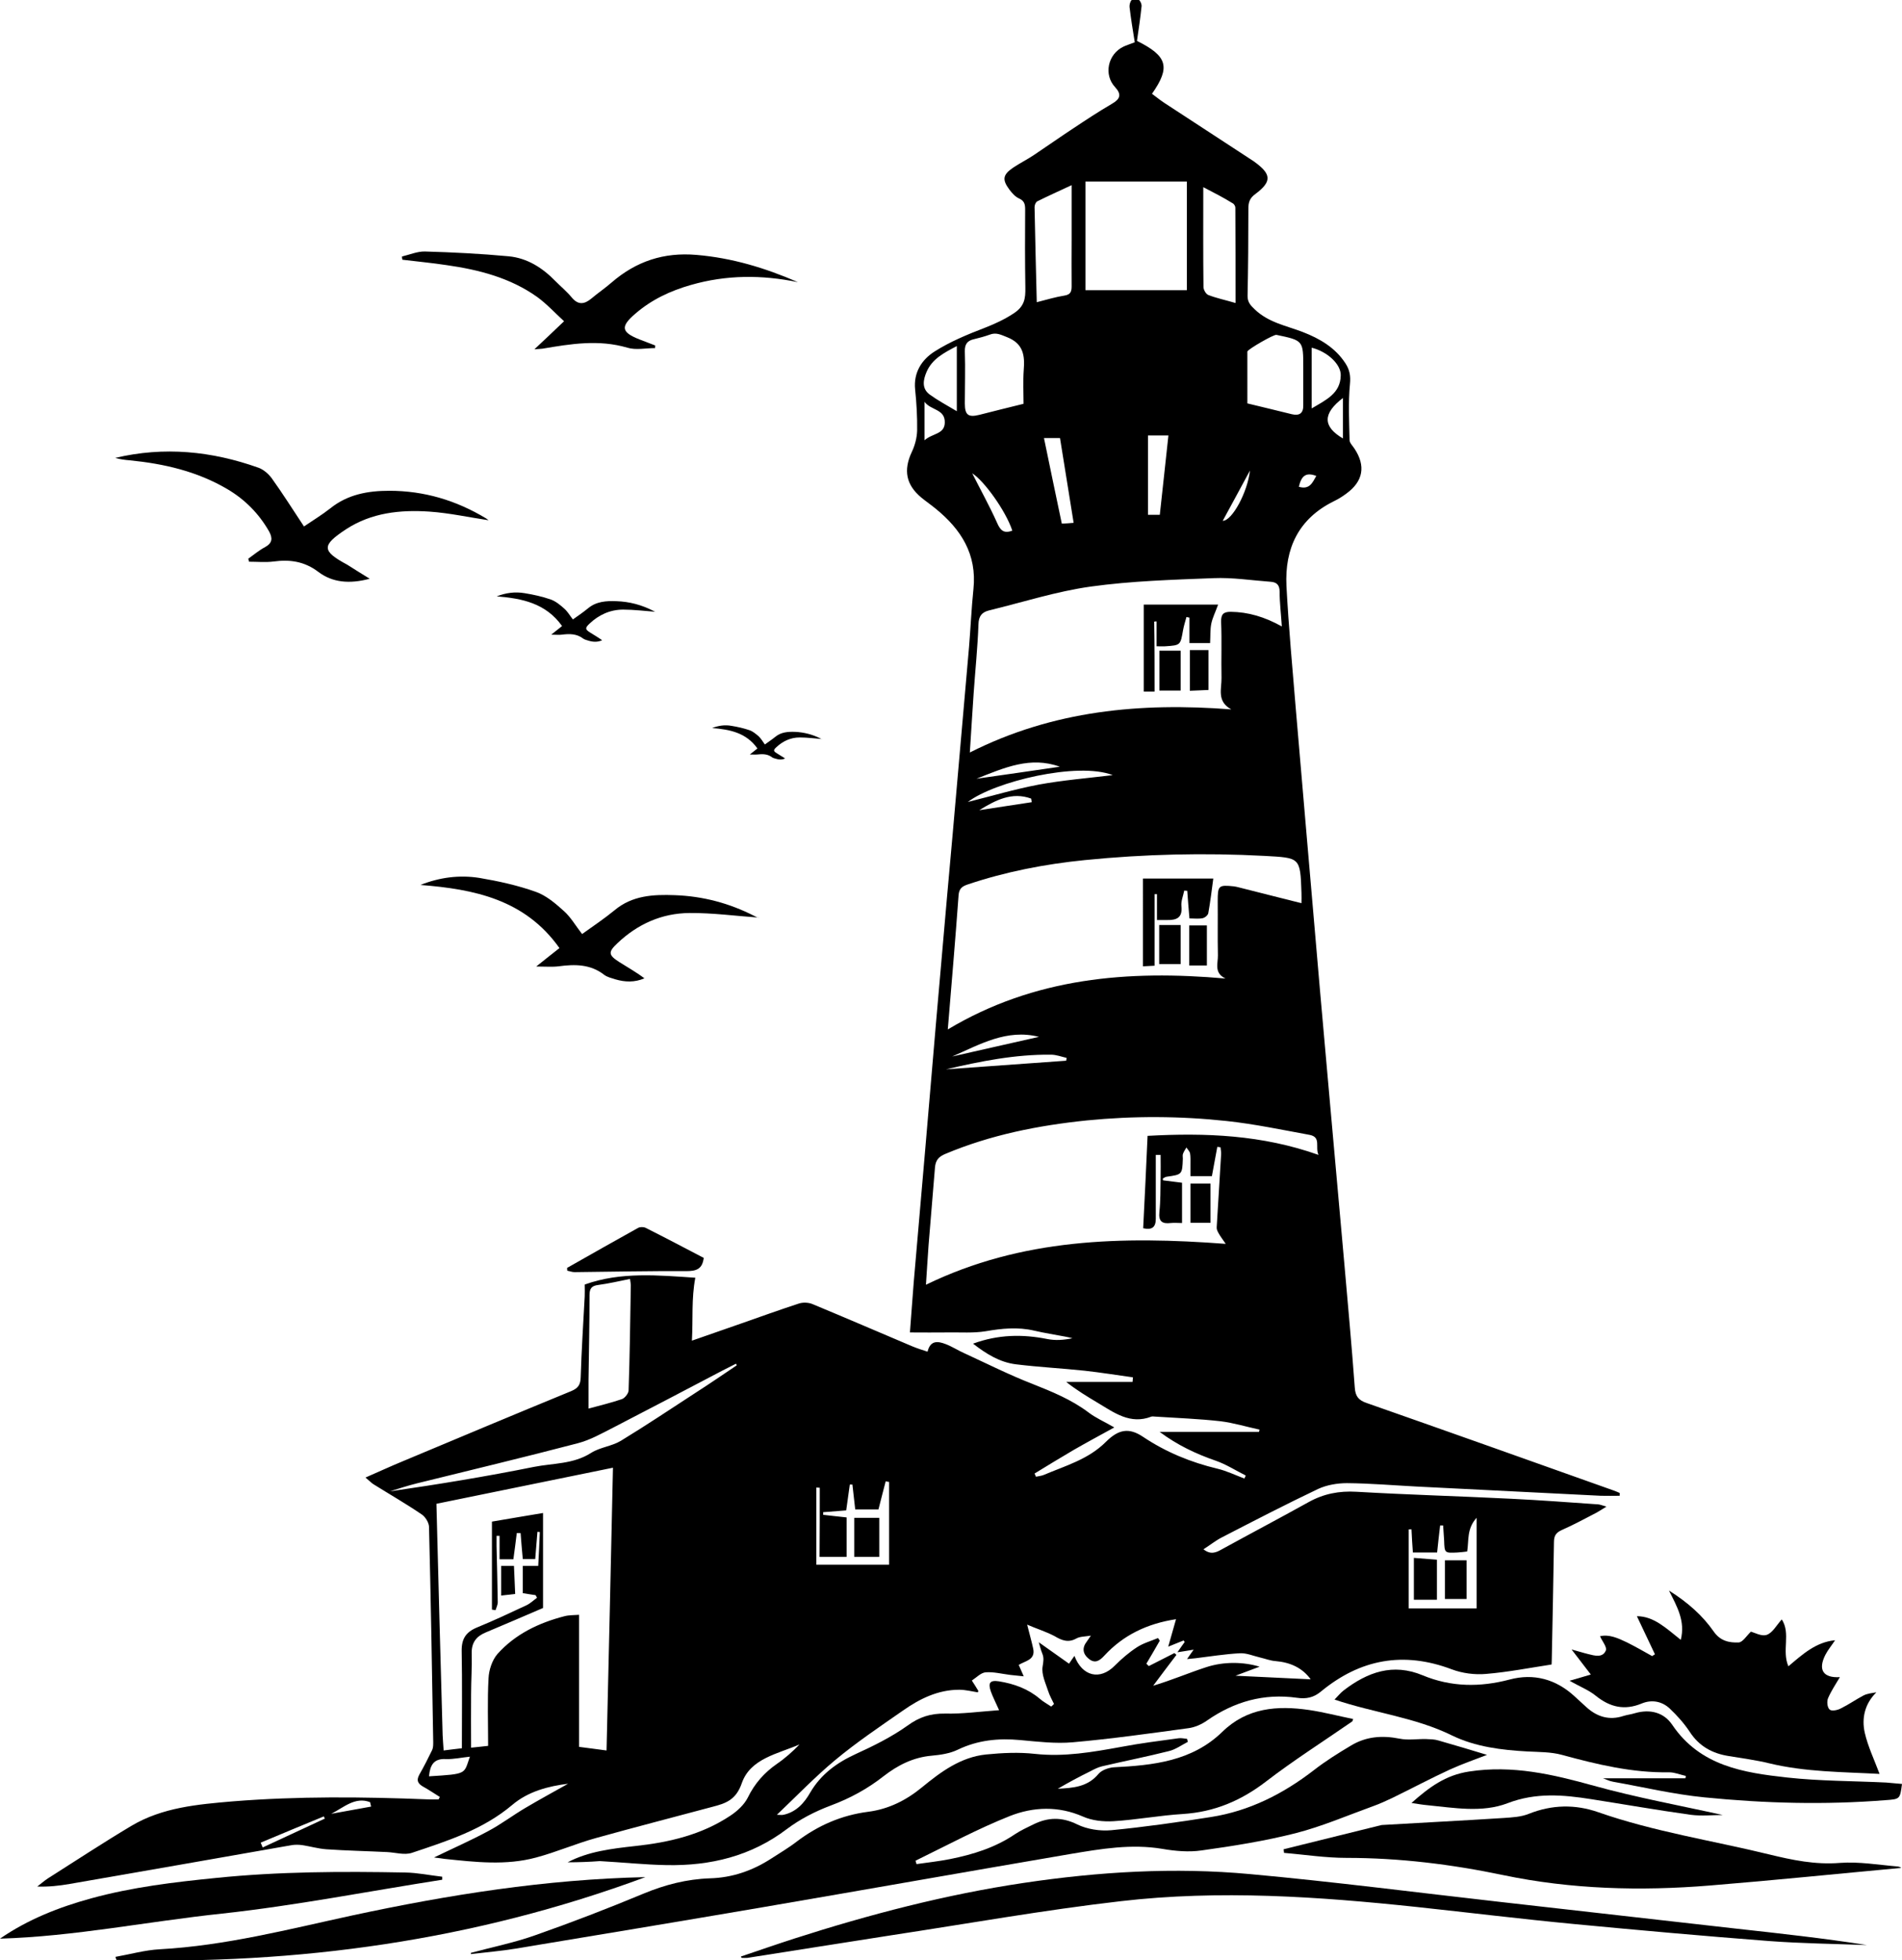 <?xml version="1.0" encoding="utf-8"?>
<svg version="1.1" id="Layer_1" xmlns="http://www.w3.org/2000/svg" xmlns:xlink="http://www.w3.org/1999/xlink" x="0px" y="0px"
	 viewBox="0 0 949.2 978.2" style="enable-background:new 0 0 949.2 978.2;" xml:space="preserve">
<path fill="black" stroke="black" stroke-width="0" d="M283.3,929.3c10.2-5.4,21.9-6.8,33.6-8.1c16.9-1.8,33.2-5.6,47.5-15.1c3.5-2.3,7-5.5,8.8-9.1c3.4-7,8.2-12.4,14.5-16.8
	c4.1-2.8,7.8-6.1,11.3-9.7c-10.9,4.7-24.5,7-28.8,19.3c-2.9,8.4-8,10.1-14.6,11.8c-19.4,5.2-38.8,10.2-58.2,15.6
	c-10.1,2.8-19.7,7-29.8,9.7c-15.1,4.1-30.4,2.3-45.7,0.7c-1.6-0.2-3.3-0.5-5.3-0.7c9.3-4.5,18.4-8.5,27.1-13.2
	c6.4-3.4,12.3-7.9,18.6-11.6c7.1-4.2,14.3-8.1,21.2-12c-9.8,1.2-19.9,3.8-27.9,10.6c-14.7,12.4-32.5,18-50.1,23.9
	c-3.7,1.2-8.2-0.2-12.3-0.4c-10.1-0.5-20.3-0.7-30.4-1.4c-4.1-0.3-8.1-1.5-12.2-2.1c-1.6-0.2-3.3-0.2-4.8,0c-37,6.5-74,13-111,19.4
	c-5.2,0.9-10.5,1.5-16.2,1.3c1.7-1.3,3.4-2.8,5.2-4c13.9-8.8,27.7-17.9,41.8-26.3c15.5-9.2,33-10.7,50.5-12.2
	c32.4-2.6,64.9-2.3,97.4-1c1.8,0.1,3.6,0,5.4,0c0.2-0.4,0.4-0.8,0.6-1.2c-2.6-1.6-5.2-3.4-7.9-4.9c-2.8-1.5-4.1-3.1-2.3-6.3
	c2.3-4,4.4-8.2,6.4-12.3c0.5-1.1,0.5-2.6,0.5-3.9c-0.6-35.8-1.2-71.6-2.1-107.5c-0.1-2.1-1.9-5-3.8-6.2c-7.8-5.3-16-10-24-15
	c-1.2-0.8-2.2-1.9-3.9-3.3c6.7-2.9,12.7-5.7,18.8-8.2c27.9-11.7,55.8-23.4,83.8-34.9c3.4-1.4,4.7-3.1,4.8-6.9
	c0.4-13.5,1.3-27,2-40.4c0.1-1.9,0-3.8,0-5.9c18-6.5,37-4.6,55.2-3.4c-2,10.5-1.1,20.6-1.7,31.4c8.5-3,16.3-5.7,24.1-8.4
	c9.7-3.4,19.4-6.9,29.2-10.1c2.1-0.7,4.9-0.6,7,0.3c16.6,6.9,33.1,14,49.6,21c2.4,1,4.9,1.8,7.7,2.7c1.4-5.9,5.3-5.2,9-3.8
	c3.2,1.2,6.2,3.2,9.4,4.6c11.3,5.2,22.4,10.8,34,15.3c9.8,3.9,19.4,7.8,27.9,14.2c3.5,2.7,7.7,4.5,12.9,7.5
	c-7.1,3.9-13.8,7.5-20.4,11.3c-6.5,3.8-13,7.8-19.4,11.7c0.2,0.5,0.5,1.1,0.7,1.6c1.3-0.3,2.7-0.4,3.9-0.9
	c10.8-4.6,22.2-7.7,31-16.5c6.4-6.4,11.6-7.1,18.4-2.6c11.5,7.7,23.9,12.8,37.3,16c4.6,1.1,8.9,3.2,13.4,4.9c0.2-0.5,0.5-1,0.7-1.5
	c-5-2.5-9.8-5.6-15-7.4c-9.8-3.4-19-7.7-28-14.4c17.1,0,33.4,0,49.6,0c0.1-0.4,0.2-0.8,0.3-1.1c-6.5-1.4-13-3.4-19.6-4.2
	c-10.7-1.2-21.6-1.6-32.4-2.3c-0.7,0-1.4-0.2-2,0c-10.6,4.1-18.6-2-26.8-6.9c-5.2-3.1-10.5-6.3-15.7-10.4c11,0,22,0,33.1,0
	c0.1-0.8,0.1-1.5,0.2-2.3c-8-1.1-16-2.4-24.1-3.3c-11.4-1.2-22.9-1.8-34.3-3.2c-8.1-1-14.8-5.2-21.4-10.3
	c12.5-4.6,24.7-4.8,37.1-2.3c4,0.8,8.2,0.5,12.5-0.4c-1.2-0.3-2.3-0.6-3.5-0.8c-5.2-1-10.5-1.8-15.6-3c-8.1-1.9-16.1-1.1-24.2,0.3
	c-6.1,1-12.5,0.5-18.7,0.6c-6.2,0.1-12.4,0-19.1,0c0.6-7.7,1.2-16.4,1.9-25.1c1.8-21.6,3.8-43.1,5.6-64.7
	c1.9-21.9,3.7-43.8,5.6-65.7c1.8-20.6,3.6-41.1,5.4-61.7c1.9-21.1,3.8-42.1,5.6-63.2c1.8-20.6,3.6-41.1,5.4-61.7
	c0.8-9.6,1.2-19.3,2.2-28.9c1.8-17.3-6.2-29.8-18.9-40.1c-2.3-1.9-4.8-3.6-7.1-5.5c-7.7-6.4-9-13.7-4.8-22.7
	c1.6-3.3,2.6-7.2,2.7-10.8c0.1-6.8-0.3-13.6-1-20.4c-0.9-8.6,3.4-15,9.7-19c7.7-4.9,16.4-8.5,25-11.8c5.1-2,9.7-4.1,14.3-7.1
	c5.6-3.6,6.1-7.5,6-13c-0.2-13-0.2-26-0.1-39c0-2.6-0.4-4.3-3.1-5.5c-1.8-0.8-3.4-2.6-4.7-4.3c-3.8-5.1-3.4-7.5,1.9-11.1
	c3.3-2.2,6.9-4,10.2-6.2c6.6-4.4,13.1-9,19.8-13.4c6.3-4.2,12.7-8.4,19.2-12.2c4.2-2.4,4.9-4.7,1.6-8.3c-5.8-6.2-3.7-16.4,4.1-20.2
	c1.5-0.7,3.1-1.2,5.7-2.2c-0.9-5.7-1.9-11.6-2.6-17.6c-0.1-1.1,0.3-2.8,1.1-3.5c0.8-0.6,2.6-0.7,3.5-0.1c0.8,0.5,1.5,2.2,1.4,3.2
	c-0.6,5.9-1.5,11.8-2.3,17.3c15.3,7.6,16.8,13.1,7.5,26.4c2,1.5,4,3.1,6.1,4.5c14.9,9.7,29.8,19.5,44.7,29.2
	c0.1,0.1,0.3,0.2,0.4,0.3c8.4,6.1,8.7,9.8,0.4,16c-2.9,2.1-3.5,4.2-3.5,7.4c0,14.5-0.1,29-0.4,43.5c0,3.1,1.4,4.6,3.6,6.7
	c6.9,6.6,15.7,8.1,24,11.3c8.5,3.3,16.2,7.8,21.3,15.7c2,3.1,2.6,6.1,2.2,10.2c-0.9,9.2-0.4,18.6-0.2,28c0,1.4,1.5,2.8,2.4,4.2
	c5.8,8.7,4.4,16.4-4,22.5c-2,1.5-4.1,2.8-6.4,3.9c-17.5,8.7-24.4,23.5-23.5,42.2c1.1,20.6,3,41.2,4.7,61.7
	c1.8,21.4,3.7,42.8,5.5,64.2c2.2,25.5,4.4,51.1,6.6,76.6c1.7,19.9,3.6,39.8,5.3,59.7c2.3,25.4,4.5,50.7,6.8,76.1
	c1.8,20.6,3.7,41.1,5.2,61.7c0.3,4.3,1.8,6.3,5.9,7.7c41.1,14.4,82.1,29,123.1,43.6c1.1,0.4,2.1,0.8,3.2,1.3c0,0.5,0,0.9,0,1.4
	c-3.1,0-6.2,0.1-9.4,0c-30.6-1.5-61.2-3.1-91.8-4.6c-11.6-0.6-23.3-1.6-34.9-1.7c-4.8,0-10.1,0.9-14.4,2.9
	c-16.2,7.7-32.2,16-48.1,24.2c-3.1,1.6-5.8,3.8-9.1,5.9c3.5,2.8,6.2,1.7,9,0.1c14.4-7.9,29-15.6,43.4-23.6
	c7.5-4.2,15.3-5.7,23.9-5.2c25.8,1.5,51.6,2.2,77.4,3.5c14.5,0.7,28.9,1.8,43.4,2.8c0.9,0.1,1.8,0.5,4,1.1c-2.3,1.4-3.6,2.3-4.9,3
	c-5.8,3-11.5,6.1-17.4,8.7c-2.9,1.3-3.9,2.9-3.9,6c-0.3,19.7-0.7,39.3-1.1,59c0,1-0.1,2-0.1,2.1c-11.1,1.7-21.8,3.8-32.7,4.7
	c-5.6,0.5-11.8-0.3-17.1-2.3c-24.1-9.1-45.7-5.1-65.3,11.1c-3.6,3-7.3,3.8-12,3.1c-16.4-2.3-31.3,1.9-44.9,11.4
	c-2.7,1.9-6.1,3.4-9.4,3.8c-19.1,2.6-38.2,5.3-57.4,7c-8.7,0.8-17.6-0.3-26.4-1.1c-10.8-1-21.1,0-31.1,4.8c-3.9,1.9-8.6,2.6-13,3
	c-9.2,0.8-16.9,4.7-24,10.2c-8,6.3-16.8,11.1-26.5,14.7c-7.7,2.9-15.3,6.8-21.8,11.7c-17.9,13.6-38.2,18.4-60,18
	c-11.1-0.2-22.3-1.4-33.4-2C294.2,929.1,288.7,929.3,283.3,929.3z M572.7,566.8c29-1.6,57.1-0.5,85.3,9.5c-1.8-3.9,1.5-8.9-4.5-10
	c-13.7-2.5-27.4-5.4-41.3-6.9c-23.2-2.5-46.5-2.6-69.8-0.3c-24.3,2.5-48,7.2-70.6,16.7c-3.4,1.4-4.9,3.2-5.2,6.8
	c-1,12.9-2.2,25.9-3.2,38.8c-0.5,6.4-0.8,12.8-1.3,19.7c47.7-23.2,97.7-24.3,149.6-20.4c-1.7-2.5-2.8-3.9-3.6-5.4
	c-0.5-0.9-1-1.9-0.9-2.9c0.7-12.1,1.5-24.2,2.2-36.3c0.1-1.2-0.2-2.4-0.3-3.6c-0.5-0.1-1-0.1-1.6-0.2c-0.9,4.8-1.8,9.7-2.7,14.6
	c-3.5,0-6.9,0-10.7,0c0-2.2,0-4.1,0-5.9c0-1.8,0.1-3.7-0.2-5.5c-0.2-1-1.2-1.9-1.8-2.9c-0.6,1-1.3,2-1.7,3.1
	c-0.3,0.7-0.1,1.6-0.1,2.5c-0.3,7.9-0.3,7.9-8.1,9c-0.7,0.1-1.3,0.6-1.9,0.9c0,0.3,0.1,0.6,0.1,0.9c3.2,0.4,6.3,0.8,9.5,1.2
	c0,6.8,0,13.2,0,20.1c-2.1,0-3.9-0.2-5.7,0c-4.2,0.5-6.1-0.8-5.6-5.5c0.6-5.6,0.5-11.3,0.6-17c0.1-3.8,0-7.7,0-11.5
	c-0.8,0-1.6,0-2.4,0c0,10.6,0,21.3,0,31.9c0,4.2-1.9,5.7-6.3,4.7C571.3,597.6,572,582.4,572.7,566.8z M473,513.7
	c43.3-25.9,89.9-29.7,138.6-25.4c-5.9-2.8-3.7-7.6-3.8-11.6c-0.2-9,0-18-0.1-27c0-7.8,0.4-8.2,8.1-7.4c0.8,0.1,1.6,0.3,2.4,0.5
	c10.4,2.6,20.8,5.3,31.3,7.9c0-1.4,0.1-3.4,0-5.3c-0.6-17.7-0.7-17.3-18.4-18.3c-30-1.6-59.9-0.9-89.8,2.1
	c-19.9,2-39.5,5.8-58.5,12.2c-2.6,0.9-4.1,2-4.4,5.1C476.8,468.6,474.9,490.7,473,513.7z M639.7,312.6c-0.4-6.4-1.1-11.8-1.1-17.3
	c0-3.5-1.5-4.8-4.6-5c-9.5-0.7-19-2.2-28.4-1.8c-20.4,0.8-41,1.4-61.2,4.2c-17.2,2.4-33.9,7.8-50.8,11.9c-3.5,0.9-5.2,2.7-5.3,7
	c-0.4,11.5-1.6,22.9-2.4,34.4c-0.7,9.7-1.2,19.3-1.9,29.5c41.6-21,85.1-25,130.5-21.5c-7.4-4-4.8-10.3-4.9-15.7
	c-0.2-9.3,0.2-18.7-0.2-28c-0.1-3.9,1.3-5,4.8-5C622.9,305.4,631.1,307.8,639.7,312.6z M221.4,873.5c3.7-0.5,6.7-0.8,9.1-1.1
	c0-16.6,0.2-32.5-0.1-48.5c-0.1-6.1,2.1-9.5,7.7-11.8c8.3-3.4,16.4-7.2,24.5-11c2-0.9,3.6-2.5,5.4-3.8c-0.2-0.4-0.5-0.9-0.7-1.3
	c-2-0.3-4.1-0.6-6.4-1c0-4.7,0-9.1,0-13.6c2.6,0,5,0,7.7,0c0.3-5.8,0.6-11.4,0.8-16.9c-0.4,0-0.8-0.1-1.2-0.1
	c-0.4,4.5-0.7,9.1-1.1,13.6c-2.3,0-4.2,0-6.2,0c-0.4-4.5-0.8-8.8-1.1-13c-0.6,0-1.3,0-1.9,0c-0.5,4.3-1.1,8.6-1.7,13.1
	c-2.1,0-4.2,0-6.9,0c0-4.1,0-7.9,0-11.7c-0.5,0-1,0-1.5,0c0,1.7,0,3.4,0,5.1c0.2,9.3,0.5,18.7,0.6,28c0,1.3-0.7,2.7-1.1,4
	c-0.6-0.1-1.2-0.2-1.8-0.3c0-14.5,0-29,0-43.9c8.6-1.5,17.2-2.9,25.5-4.3c0,16.5,0,32.1,0,47.4c-10,4.3-19.3,8.3-28.6,12.2
	c-4.6,1.9-7.1,5-7,10.3c0.2,6.8-0.3,13.7-0.3,20.5c-0.1,8.8,0,17.6,0,26.7c2.3-0.2,4.7-0.5,8.5-0.9c0-11.5-0.4-22.6,0.2-33.7
	c0.2-4.2,1.8-9.1,4.5-12.2c8.9-9.9,20.6-15.5,33.4-18.8c2.3-0.6,4.8-0.5,7.3-0.7c0,22.1,0,43.7,0,65.9c4.3,0.6,8.8,1.1,13.7,1.8
	c1.1-47.3,2.2-93.8,3.2-141.1c-29.7,6.1-58.8,12-88.1,18c1,38.8,2,77.1,3.1,115.4C221,868.1,221.2,870.4,221.4,873.5z M541.7,90.6
	c0,18.6,0,36.5,0,54.2c17,0,33.7,0,50.6,0c0-17.9,0-35.6,0-54.2C575.4,90.6,558.9,90.6,541.7,90.6z M512.6,810.7
	c1.1,4.4,2.2,8.2,3,11.9c1.3,5.8-4.1,6.2-7.2,8.2c0.8,1.9,1.5,3.4,2.5,5.7c-2.8-0.3-4.7-0.5-6.7-0.7c-4.1-0.5-8.3-1.6-12.3-1.3
	c-2.4,0.2-4.6,2.6-6.9,4.1c1.1,1.7,2.2,3.4,3.2,5.1c0.1,0.2-0.2,0.6-0.2,0.8c-3.1-0.5-6.2-1.3-9.3-1.3c-10.6,0-19.7,4.5-28.1,10.4
	c-11.5,8-23.1,15.8-33.8,24.7c-10.1,8.4-19.3,18-29.1,27.3c1.2,0,2.3,0.2,3.3,0c6.4-1.4,10.4-5.9,13.4-11.2c5.3-9,13.1-14.7,22.4-19
	c9-4.1,18.1-8.6,26.1-14.3c5.9-4.3,11.5-6.1,18.7-6c8.7,0.2,17.3-1,27-1.7c-1.7-3.9-3.1-6.5-4.1-9.3c-1.5-4.3-0.5-5.8,4-5.1
	c7.5,1.2,14.5,3.7,20.4,8.7c1.7,1.5,3.8,2.6,5.7,3.9c0.5-0.4,1-0.9,1.4-1.3c-1-2.1-2.2-4.2-2.9-6.4c-1.3-4-3.4-8.3-2.8-12.2
	c0.4-2.5,0.8-4.4-0.2-6.7c-0.7-1.7-1.1-3.5-1.7-5.5c5.3,3.8,10.1,7.2,15.1,10.7c1.2-1.7,1.8-2.7,2.7-3.9
	c3.9,10.3,12.8,12.3,20.1,4.9c3.4-3.4,7.1-6.6,11.1-9.2c3.2-2.1,7-3.1,10.5-4.6c0.3,0.4,0.6,0.9,0.9,1.3c-2.2,3.8-4.4,7.7-6.7,11.5
	c0.4,0.4,0.8,0.8,1.2,1.2c4.3-2.2,8.5-4.3,12.8-6.5c0.3,0.3,0.7,0.6,1,0.9c-3.9,5.1-7.8,10.3-11.6,15.4c9.3-2.8,17.7-6.4,26.3-9.2
	c9-3,19-2.7,26.8-0.3c-3.9,1.5-7.6,2.8-12,4.5c13.2,0.6,25.4,1.2,37.5,1.8c-4.2-5.8-10.3-8.5-17.6-9.1c-2.6-0.2-5.1-1.2-7.7-1.8
	c-3.4-0.8-6.8-2.3-10.1-2.1c-7.4,0.4-14.8,1.6-22.2,2.5c-1.2,0.1-2.3,0.2-4.1,0.4c1.3-1.9,2.2-3.2,3.3-4.7c-2.5,0.4-4.7,0.8-8.1,1.3
	c1.8-2.6,2.7-3.9,3.6-5.1c-0.2-0.3-0.3-0.5-0.5-0.8c-2.3,0.9-4.5,1.8-7.7,3.1c1.4-4.9,2.6-9,3.9-13.7c-14.4,2.2-26.3,7.9-35.8,18.2
	c-2.3,2.5-4.6,4.1-7.7,1.6c-3.1-2.5-3.5-5.5-1-8.7c0.5-0.7,1-1.4,2-2.9c-3,0.5-5.4,0.4-7.2,1.4c-4.1,2.3-7.3,1-11-1.2
	C521.8,814.1,516.9,812.6,512.6,810.7z M314.4,638.2c-5.4,1.1-10.6,2.3-15.8,3c-3.3,0.4-4.4,1.7-4.4,5.1c0,14.1-0.3,28.3-0.5,42.4
	c0,4.5,0,8.9,0,14.2c5.9-1.6,11.3-2.9,16.6-4.7c1.5-0.5,3.3-2.8,3.4-4.3c0.6-17.3,0.8-34.6,1.1-51.9
	C314.9,640.9,314.6,639.7,314.4,638.2z M510.8,201.5c0-5.6-0.3-11.3,0.1-16.9c0.6-7.2-0.2-13.1-8.2-16.3c-3.1-1.2-5.5-2.6-8.8-1.3
	c-2.5,0.9-5.1,1.6-7.6,2.2c-3.4,0.7-4.9,2.4-4.8,6.1c0.3,8.7,0,17.3,0,26c0,5.8,1.7,7.1,7.3,5.7C495.9,205.2,503,203.4,510.8,201.5z
	 M622.5,201.3c7.8,1.9,15,3.6,22.2,5.4c3.8,0.9,5.8-0.5,5.7-4.5c0-6.3,0-12.6,0-18.9c0-13.4,0-13.4-13.4-16.2
	c-1.3-0.3-14.1,7.1-14.5,8.3c0,0.2,0,0.3,0,0.5C622.5,184.4,622.5,193,622.5,201.3z M517.4,150.8c5.1-1.3,9.4-2.6,13.8-3.3
	c3.1-0.5,3.6-2,3.6-4.7c-0.1-7.7,0-15.3,0-23c0-8.9,0-17.9,0-27.4c-6.2,2.9-11.8,5.4-17.2,8.1c-0.7,0.4-1.3,1.8-1.3,2.8
	C516.6,118.9,517,134.5,517.4,150.8z M367.7,681.3c-0.1-0.3-0.3-0.5-0.4-0.8c-2.3,1.2-4.6,2.3-6.9,3.5c-18.1,9.5-36.2,19-54.4,28.4
	c-5.7,2.9-11.5,6.2-17.7,7.8c-26.7,7-53.5,13.4-80.2,20c-4.5,1.1-9,2.6-13.5,4c24.1-3.5,48-7.4,71.8-12.2c9.6-1.9,19.7-1.3,28.6-7
	c4.4-2.8,10.3-3.3,14.8-6c12.8-7.8,25.2-16.1,37.8-24.3C354.3,690.4,361,685.8,367.7,681.3z M600.5,93.4c0,17.2-0.1,33.5,0.1,49.8
	c0,1.4,1.2,3.5,2.4,4c4.1,1.6,8.5,2.5,13.6,4c0-16.2,0-31.9-0.1-47.6c0-0.8-0.7-1.9-1.4-2.2C610.6,98.6,605.9,96.2,600.5,93.4z
	 M704.4,763.1c-0.5,0-0.9,0.1-1.4,0.1c0,13,0,26,0,39.4c11.3,0,22.7,0,33.9,0c0-14.9,0-29.3,0-45.2c-5,5.5-3.8,11.3-4.7,16.8
	c-1.6,0.2-3.2,0.4-4.9,0.5c-6.4,0.3-6.4,0.3-6.6-6c-0.1-2.5-0.4-5-0.5-7.5c-0.5,0-1,0-1.5,0c-0.5,4.3-1,8.6-1.5,13.5
	c-3.9,0-7.8,0-12.1,0C704.8,770.9,704.6,767,704.4,763.1z M409.1,742.4c-0.6,0-1.2-0.1-1.7-0.1c0,12.7,0,25.5,0,38.5
	c12.2,0,24.1,0,36.3,0c0-13.9,0-27.6,0-41.3c-0.6-0.1-1.1-0.2-1.7-0.3c-1.2,4.5-2.3,9-3.6,14c-3.5,0-7.5,0-11.6,0
	c-0.5-4.2-0.9-8.3-1.4-12.4c-0.4,0-0.8,0-1.3,0c-0.6,4.3-1.2,8.6-1.8,12.9c-4.2,0.3-7.8,0.6-11.5,0.9c0,0.4,0,0.9,0,1.3
	c3.8,0.4,7.6,0.9,11.7,1.3c0,6.7,0,13.1,0,19.7c-4.3,0-8.5,0-13.5,0C409.1,765.1,409.1,753.7,409.1,742.4z M477.5,205.2
	c0-11.6,0-21.6,0-32.5c-6.5,3.4-12.3,6.4-15.1,12.9c-1.7,4-2.5,8.3,1.6,11.3C468,199.8,472.3,202.1,477.5,205.2z M572.9,217.3
	c0,13.5,0,26.5,0,39.6c2,0,3.8,0,5.9,0c1.4-13.2,2.9-26.2,4.3-39.6C579.8,217.3,576.7,217.3,572.9,217.3z M654.6,203.8
	c7.3-4.3,14.3-7.5,14.5-16.4c0.2-5.6-6.6-11.9-14.5-13.9C654.6,183.4,654.6,193.1,654.6,203.8z M529,218.6c-2.7,0-5.1,0-8,0
	c3,14.5,5.9,28.5,8.9,42.7c2.1-0.1,3.7-0.2,5.9-0.4C533.5,246.7,531.3,232.8,529,218.6z M483,400.2c11.6-2.9,23.4-6.4,35.5-8.7
	c12.1-2.2,24.4-3.2,36.8-4.7C537.9,380,496.3,390,483,400.2z M472.1,533.6c20-1.4,40-2.9,60-4.3c0.1-0.5,0.1-1,0.2-1.4
	c-2.6-0.6-5.2-1.6-7.8-1.6C506.6,526.1,489.3,529.6,472.1,533.6z M214.1,886.4c19.4-1.2,17.3-1.1,20.4-9.8c-4,0.4-8,1.3-11.9,1.2
	C216.4,877.4,214.6,880.9,214.1,886.4z M475.2,527.2c14.4-3.3,28.8-6.5,43.3-9.8C502.4,513.3,489,521.2,475.2,527.2z M505.2,264.8
	c-3.3-10-14.2-25-20-28.6c3.8,7.6,8.5,16,12.4,24.7C499.2,264.6,500.9,266.4,505.2,264.8z M487.3,388.6c14.7-2.1,28.1-4,41.6-6
	C514.3,377.3,501.4,383,487.3,388.6z M461.4,200.5c0,6.6,0,12.4,0,19.2c3.8-3.5,10-2.9,10.1-8.8C471.7,204,464.4,204.8,461.4,200.5z
	 M670.2,218.8c0-7,0-13.5,0-20.2C660.1,206.3,660,212.8,670.2,218.8z M488.7,404.3c8.7-1.3,17.4-2.7,26.2-4
	c-0.1-0.6-0.2-1.2-0.3-1.8C505,395,496.8,399.3,488.7,404.3z M130.1,919.5c0.3,0.8,0.7,1.6,1,2.4c10.3-4.8,20.6-9.6,31-14.4
	c-0.2-0.4-0.3-0.7-0.5-1.1C151.1,910.7,140.6,915.1,130.1,919.5z M610.2,259.9c4.7,0,12.4-14.3,13.6-25.1
	C619.1,243.5,614.8,251.5,610.2,259.9z M185.2,901.5c-0.2-0.7-0.3-1.5-0.5-2.2c-7.5-2.9-13.2,2.7-19.4,5.8
	C171.9,903.9,178.5,902.7,185.2,901.5z M648.2,242.9c5.4,1.6,6.8-2.1,8.7-5.4C651.9,235.6,649.5,237.2,648.2,242.9z"/>
<path d="M235,974.5c10.7-2.9,21.7-5.1,32.1-8.8c18.2-6.4,36.1-13.3,53.9-20.7c10.8-4.5,21.7-7.3,33.3-7.7
	c11.1-0.3,21.2-3.8,30.5-9.8c4.3-2.8,8.8-5.4,12.9-8.6c10.6-8,22.3-13.1,35.5-14.8c10.2-1.3,19-5.7,26.9-12.2
	c9.5-7.8,19.4-15.1,32-16.4c8.1-0.8,16.4-1.2,24.4-0.3c14.7,1.6,28.8-0.9,43.1-3.5c9.5-1.8,19.1-3,28.6-4.3c1.4-0.2,2.8,0.2,4.2,0.3
	c0.1,0.5,0.3,1,0.4,1.5c-3.1,1.6-6.1,3.8-9.4,4.6c-11.1,2.8-22.3,5-33.4,7.6c-2.1,0.5-4,1.5-5.9,2.5c-5.5,2.7-10.9,5.6-16.2,8.7
	c7.5-0.4,14.8-0.8,20.3-7.4c1.6-1.9,5-3.1,7.6-3.3c19.7-1,39.1-3,54.2-17.7c12.4-12.1,27.5-13.2,43.3-10.9c7.4,1.1,14.6,3,22,4.5
	c-0.3,0.8-0.3,1.2-0.6,1.3c-14.3,9.9-29.1,19.3-42.9,29.9c-12.5,9.6-25.8,15.2-41.5,16.2c-11.6,0.7-23.1,2.9-34.7,3.6
	c-5,0.3-10.6-0.3-15.1-2.3c-12.3-5.4-24.8-4.9-36.5-0.3c-16.1,6.4-31.5,14.7-47.1,22.3c0.2,0.6,0.3,1.2,0.5,1.7
	c5.6-0.8,11.2-1.4,16.7-2.5c11.5-2.3,22.5-5.7,32.4-12.4c2.9-1.9,6.1-3.4,9.2-4.9c7.3-3.6,14.2-3.8,21.9,0
	c4.9,2.4,11.3,3.4,16.9,2.9c16.7-1.6,33.4-4,49.9-6.6c19.1-3,35.9-11.5,51.2-23.3c5.9-4.6,12.3-8.6,18.7-12.4
	c7.5-4.5,15.5-5.1,24.1-3.4c4.3,0.9,8.8,0.1,13.2,0.2c2.1,0.1,4.3,0.1,6.2,0.7c8.4,2.4,16.8,4.9,24.3,7.2
	c-5.4,2.1-12.1,4.4-18.5,7.3c-9.8,4.5-19.3,9.6-29,14.3c-3,1.4-6,2.8-9.1,3.9c-13,4.7-25.7,10.2-39,13.6c-15.4,3.9-31.2,6.4-47,8.6
	c-6.3,0.9-13,0.3-19.4-0.8c-15.5-2.6-30.6,0-45.6,2.5c-51.5,8.8-102.9,17.9-154.3,26.7c-41,7-82,13.8-123,20.6
	c-7.3,1.2-14.8,1.8-22.2,2.7C235,975.2,235,974.9,235,974.5z"/>
<path d="M838.8,818.3c2.3-9.3-1.7-16.3-5.9-24.6c9.5,6,16.7,12.4,22.3,20.4c3.3,4.8,7.8,5.7,12.5,5.5c2-0.1,3.9-3.3,6.1-5.4
	c1.8,0.5,5.4,2.5,7.9,1.6c2.9-1,4.8-4.7,7.5-7.7c4.6,7.1-0.1,15.5,3.3,23.4c7.2-6.1,13.8-12.1,23.3-13c-1.7,2.6-3.5,4.7-4.8,7.2
	c-3.9,7.6-1.1,11.7,7.2,11.2c-2,3.4-4.3,6.8-5.9,10.5c-0.7,1.6-0.4,4.7,0.8,5.7c1,0.9,4,0.3,5.6-0.6c3.9-1.9,7.4-4.4,11.2-6.4
	c1.9-1,4.1-1.2,6.5-1.6c-5.8,5.7-7.4,12.9-5.8,20.1c1.6,7,4.8,13.6,7.4,20.6c-18.3-1-36.9-0.9-55.1-5.3c-6.6-1.6-13.4-2.5-20.1-3.6
	c-8.3-1.3-14.9-4.9-19.6-12.2c-2.8-4.2-6.3-8.1-10-11.6c-3.9-3.6-9-4.5-14-2.4c-8.5,3.5-15.7,1.8-22.7-3.8c-3.5-2.9-8-4.6-13.2-7.6
	c3.9-1.1,6.9-2,10.6-3.1c-3-3.9-6-7.8-9.6-12.5c3.4,0.9,5.8,1.7,8.3,2.3c3.2,0.8,7.2,2,8.8-1.8c0.7-1.6-1.8-4.6-2.9-7.1
	c4.6-1.1,9.1,1,13.5,3.1c4.2,2.1,8.4,4.5,12.5,6.8c0.5-0.3,0.9-0.6,1.4-0.9c-3-6.4-6-12.7-9-19C825.4,806.5,831.6,812.6,838.8,818.3
	z"/>
<path d="M949.2,890.2c-1,7.6-1,7.6-8.3,8.1c-30.1,2.4-60.3,1.6-90.3-1.4c-15.3-1.5-30.4-5.1-45.6-7.8c-1.9-0.3-3.7-1.3-5-1.7
	c13.5,0,27.3,0,41.1,0c0.1-0.4,0.2-0.8,0.2-1.2c-2.8-0.6-5.5-1.8-8.3-1.8c-18.4,0.3-35.9-3.9-53.5-8.7c-5.5-1.5-11.4-1.4-17.1-1.7
	c-13-0.7-26.1-2.3-37.8-8c-18.5-9.1-38.8-11.2-58.6-17.9c1.5-1.5,2.9-3.3,4.6-4.6c11.9-9.1,24.5-13.7,39.4-7.5
	c14.2,5.9,28.6,6,43.4,2.1c12-3.2,23.1-0.2,32.4,8.4c2,1.8,3.9,3.6,5.9,5.4c5.3,4.8,11.4,6.7,18.4,4.4c1.9-0.6,3.9-0.8,5.8-1.4
	c7.6-2.2,14.5-0.4,18.7,5.9c13.9,20.5,35.6,23.8,57.3,26.2c16.4,1.8,32.9,1.7,49.4,2.5C943.9,889.7,946.5,890,949.2,890.2z"/>
<path d="M948.8,932.1c-31.5,2.9-63.6,6.2-95.7,8.8c-34.5,2.8-68.9,1.9-102.9-5.2c-25.8-5.4-51.8-8.6-78.2-8.6
	c-10.4,0-20.8-1.6-31.2-2.5c-0.1-0.6-0.1-1.2-0.2-1.8c16.2-4,32.3-8,48.5-12c0.2,0,0.3-0.1,0.5-0.1c20.2-1.2,40.5-2.2,60.7-3.5
	c4.3-0.3,8.8-0.5,12.7-2.1c11.6-4.6,23.1-4.8,34.6-0.8c27.7,9.7,56.7,14.1,85,21c11.9,2.9,23.3,5.3,35.7,4.3
	c9.5-0.7,19.2,1,28.8,1.8C947.9,931.5,948.8,932,948.8,932.1z"/>
<path d="M369.8,976.3c8.9-3,17.8-6.1,26.8-9c37.4-12,75.3-21.9,114.2-27.7c37.5-5.6,75.3-7.9,113.1-4.4c41.7,3.8,83.3,9.2,125,13.9
	c39.2,4.4,78.4,8.9,117.5,13.3c21.8,2.4,43.6,4.8,65.3,8.2c-16.3-0.6-32.6-0.8-48.8-2c-32.5-2.5-65-5.4-97.5-8.5
	c-26.2-2.5-52.3-5.7-78.4-8.5c-49.1-5.2-98.4-8.6-147.6-2.9c-38.3,4.4-76.3,11.2-114.5,17c-24,3.7-48,7.6-71.9,11.3
	c-0.9,0.1-1.9,0-2.9,0C369.9,976.8,369.9,976.6,369.8,976.3z"/>
<path d="M57.6,976.5c7.4-1.3,14.7-3.4,22.2-3.8c32.7-1.8,64.3-10,96.1-16.9c48-10.3,96.4-18,146.2-19.1
	c-85.6,31.7-173.6,43.8-264,41.3C57.9,977.4,57.7,976.9,57.6,976.5z"/>
<path d="M0,967.4c14.1-9.7,29.5-15.7,45.5-20.1c20.4-5.6,41.3-8.1,62.4-10.2c31.4-3.2,62.8-3.3,94.3-2.7c6.2,0.1,12.3,1.4,18.5,2.1
	c0,0.5,0,1,0,1.5c-36.6,5.7-73.1,12.9-109.9,16.9C73.8,958.8,37.3,966.3,0,967.4z"/>
<path d="M398.2,140.8c-17.9-3.7-35.7-3.7-53.4,1.4c-10.2,2.9-19.6,7.3-27.7,14.3c-7.6,6.5-7.1,9.3,2.1,12.9c2.6,1,5.2,2,7.8,3
	c0,0.4-0.1,0.9-0.1,1.3c-4.6,0-9.6,1.1-13.8-0.2c-14.3-4.2-28.3-1.9-42.4,0.5c-0.8,0.1-1.6,0.1-4,0.3c5.2-4.9,9.6-9,14.8-14
	c-4.5-4.1-8.6-8.6-13.4-12.1c-13.5-9.6-29.1-13.6-45.2-15.9c-7.3-1.1-14.7-1.8-22.1-2.7c-0.1-0.5-0.2-1.1-0.2-1.6
	c3.8-0.9,7.7-2.6,11.5-2.5c13.9,0.4,27.9,1.1,41.8,2.4c9.3,0.9,16.9,5.8,23.3,12.4c2.7,2.7,5.7,5.2,8.1,8.1c3.2,3.9,6.3,3.5,9.8,0.6
	c3.3-2.8,6.9-5.2,10.2-8.1c12.2-10.5,25.9-15.1,42.3-13.7C365.3,128.7,381.9,133.7,398.2,140.8z"/>
<path d="M184.5,288.8c-10.1,2.7-18.6,1.9-25.6-3.4c-7-5.3-14.2-6.3-22.4-5.2c-4,0.5-8.1,0.1-12.2,0.1c-0.1-0.5-0.3-1-0.4-1.5
	c2.8-2,5.4-4.2,8.4-5.8c3.7-2,3.8-4.5,2-7.8c-5.1-8.9-12-15.9-20.8-21.1c-15.1-8.9-31.6-12.7-48.8-14.4c-2.4-0.2-4.8-0.5-7.2-1.2
	c24.4-5.8,48.2-3.4,71.5,4.9c2.5,0.9,4.9,3,6.5,5.1c5.6,7.8,10.7,15.9,16.2,24.2c4.4-3,8.9-5.7,13.1-9c8.7-7,18.8-8.8,29.5-8.8
	c17.4,0,33.4,4.8,48.3,13.8c0.6,0.4,1.2,0.9,1.2,0.9c-9.5-1.4-19.4-3.6-29.4-4.3c-14.6-1-29,0.5-41.7,8.8
	c-12.3,8.1-12.2,10.8,0.6,17.7C176.5,283.8,179.9,286,184.5,288.8z"/>
<path d="M290.5,466.1c5.7-4.1,11.1-7.7,16.1-11.8c8.9-7.5,19.4-8,30.2-7.6c14,0.5,27.2,4,39.7,10.4c0.9,0.4,1.7,1,2.4,0.8
	c-11.6-0.8-23.2-2.4-34.8-2.3c-13.8,0.1-25.9,5.5-36,15.1c-4.7,4.4-4.5,5.9,1,9.4c4.1,2.6,8.4,5,12.5,8.1c-4.9,2.1-9.7,1.9-14.5,0.5
	c-1.9-0.6-4-1.1-5.5-2.2c-6.9-5.4-14.6-5.4-22.8-4.3c-3.2,0.4-6.5,0.1-11.2,0.1c4.3-3.4,7.5-6,11.6-9.2
	c-17.2-24.3-42.6-29.4-69.4-31.5c9.6-3.8,19.5-5.1,29.5-3.5c9.5,1.6,19,3.7,28,6.9c5.2,1.8,9.9,5.8,14.1,9.6
	C284.8,457.6,287.3,462,290.5,466.1z"/>
<path d="M285.9,309.1c2.7-1.9,5.2-3.6,7.5-5.5c4.2-3.5,9.1-3.8,14.2-3.6c6.6,0.2,12.8,1.9,18.6,4.9c0.4,0.2,0.8,0.5,1.1,0.4
	c-5.4-0.4-10.9-1.1-16.3-1.1c-6.5,0-12.2,2.6-16.9,7.1c-2.2,2.1-2.1,2.8,0.5,4.4c1.9,1.2,4,2.4,5.9,3.8c-2.3,1-4.5,0.9-6.8,0.2
	c-0.9-0.3-1.9-0.5-2.6-1c-3.2-2.5-6.9-2.5-10.7-2c-1.5,0.2-3.1,0-5.3,0c2-1.6,3.5-2.8,5.4-4.3c-8.1-11.4-20-13.8-32.6-14.8
	c4.5-1.8,9.2-2.4,13.9-1.6c4.4,0.7,8.9,1.7,13.2,3.2c2.4,0.9,4.6,2.7,6.6,4.5C283.3,305.2,284.4,307.2,285.9,309.1z"/>
<path d="M381.7,371.5c1.8-1.3,3.6-2.5,5.2-3.8c2.9-2.4,6.3-2.6,9.8-2.5c4.5,0.2,8.9,1.3,12.9,3.4c0.3,0.1,0.5,0.3,0.8,0.2
	c-3.8-0.3-7.5-0.8-11.3-0.8c-4.5,0-8.4,1.8-11.7,4.9c-1.5,1.4-1.5,1.9,0.3,3c1.3,0.9,2.7,1.6,4.1,2.6c-1.6,0.7-3.1,0.6-4.7,0.1
	c-0.6-0.2-1.3-0.3-1.8-0.7c-2.2-1.7-4.8-1.7-7.4-1.4c-1,0.1-2.1,0-3.7,0c1.4-1.1,2.5-2,3.8-3c-5.6-7.9-13.8-9.5-22.6-10.2
	c3.1-1.2,6.3-1.7,9.6-1.1c3.1,0.5,6.2,1.2,9.1,2.2c1.7,0.6,3.2,1.9,4.6,3.1C379.9,368.7,380.7,370.1,381.7,371.5z"/>
<path d="M859.7,905.7c-4.9,0-10.5,0.6-15.9-0.1c-16.6-2.3-33.1-5.2-49.7-7.8c-14-2.2-27.6-3.4-41.7,2c-12.8,4.9-26.7,2.3-40.1,1
	c-2.3-0.2-4.6-0.6-7.9-1.1c8.8-7.8,16.9-13.9,28.8-15.7c21.6-3.3,41.7,1.4,62.2,7.1C816.7,897,838.6,901,859.7,905.7z"/>
<path d="M283,632.7c11.8-6.7,23.6-13.4,35.5-20c1-0.5,2.7-0.5,3.7,0c9.8,4.9,19.4,10,29,15c-0.7,5.7-3.8,6.6-8.7,6.6
	c-18.6-0.1-37.2,0.3-55.8,0.5c-1.2,0-2.4-0.5-3.6-0.7C283.1,633.6,283,633.2,283,632.7z"/>
<path d="M604.1,610.2c-3.5,0-6.6,0-10,0c0-6.6,0-13,0-19.6c3.5,0,6.5,0,10,0C604.1,597.1,604.1,603.3,604.1,610.2z"/>
<path d="M570.4,438.4c12.2,0,23.9,0,35.1,0c-0.8,6.1-1.5,11.7-2.5,17.3c-0.2,1-1.7,2.3-2.9,2.5c-2,0.4-4.2,0.1-6.5,0.1
	c-0.4-4.9-0.8-9.3-1.1-13.8c-0.5,0-1,0-1.5-0.1c-0.5,2.6-1.7,5.3-1.4,7.9c0.6,5.7-2.5,6.9-7.1,6.8c-1.5,0-2.9,0-5.1,0
	c0-4.5,0-8.7,0-12.9c-0.4,0-0.8,0-1.2,0c0,11.8,0,23.6,0,35.7c-2.1,0.1-3.8,0.2-5.8,0.3C570.4,467.6,570.4,453.2,570.4,438.4z"/>
<path d="M589.2,461.6c0,6.6,0,12.9,0,19.5c-3.4,0-6.8,0-10.7,0c0-6.5,0-12.8,0-19.5C581.8,461.6,585.2,461.6,589.2,461.6z"/>
<path d="M602.3,481.8c-3.1,0-5.9,0-8.8,0c0-6.8,0-13.4,0-20c3.1,0,5.8,0,8.8,0C602.3,468.6,602.3,475,602.3,481.8z"/>
<path d="M576.2,345.1c-1.9,0-3.4,0-5.4,0c0-14.5,0-28.9,0-43.4c12,0,24,0,37.1,0c-1.4,3.9-2.8,6.6-3.4,9.5c-0.6,3-0.4,6.2-0.6,9.7
	c-3.5,0-6.6,0-10.3,0c0-4.3,0-8.5,0-12.7c-0.5-0.1-1-0.2-1.5-0.3c-0.6,2.2-1.3,4.4-1.7,6.6c-1.3,7.4-1.2,7.5-8.8,8
	c-1.1,0.1-2.3,0-4.4,0c0-4.2,0-8.3,0-12.4c-0.4,0-0.8,0-1.2,0.1C576.2,321.6,576.2,333.1,576.2,345.1z"/>
<path d="M578.6,324.7c3.6,0,6.9,0,10.6,0c0,6.7,0,13.1,0,19.9c-3.3,0-6.7,0-10.6,0C578.6,337.9,578.6,331.2,578.6,324.7z"/>
<path d="M593.8,324.4c3.3,0,6.1,0,9.3,0c0,6.5,0,12.9,0,19.9c-2.9,0.1-5.9,0.3-9.3,0.4C593.8,337.9,593.8,331.3,593.8,324.4z"/>
<path d="M250.1,781.4c1.9,0,3.9,0,6.4,0c0.2,4.6,0.4,9.1,0.6,14c-2.3,0.3-4.4,0.5-7,0.8C250.1,791.1,250.1,786.3,250.1,781.4z"/>
<path d="M705.6,777.4c3.9,0.3,7.5,0.6,11.5,0.9c0,6.6,0,13.1,0,20c-3.8,0-7.4,0-11.5,0C705.6,791.4,705.6,784.7,705.6,777.4z"/>
<path d="M731.9,778.6c0,6.3,0,12.6,0,19.3c-3.4,0-7,0-10.8,0c0-6.3,0-12.6,0-19.3C724.6,778.6,728,778.6,731.9,778.6z"/>
<path d="M438.8,757.4c0,6.8,0,12.9,0,19.5c-4.1,0-8.1,0-12.5,0c0-6.5,0-12.8,0-19.5C430.5,757.4,434.4,757.4,438.8,757.4z"/>
</svg>
